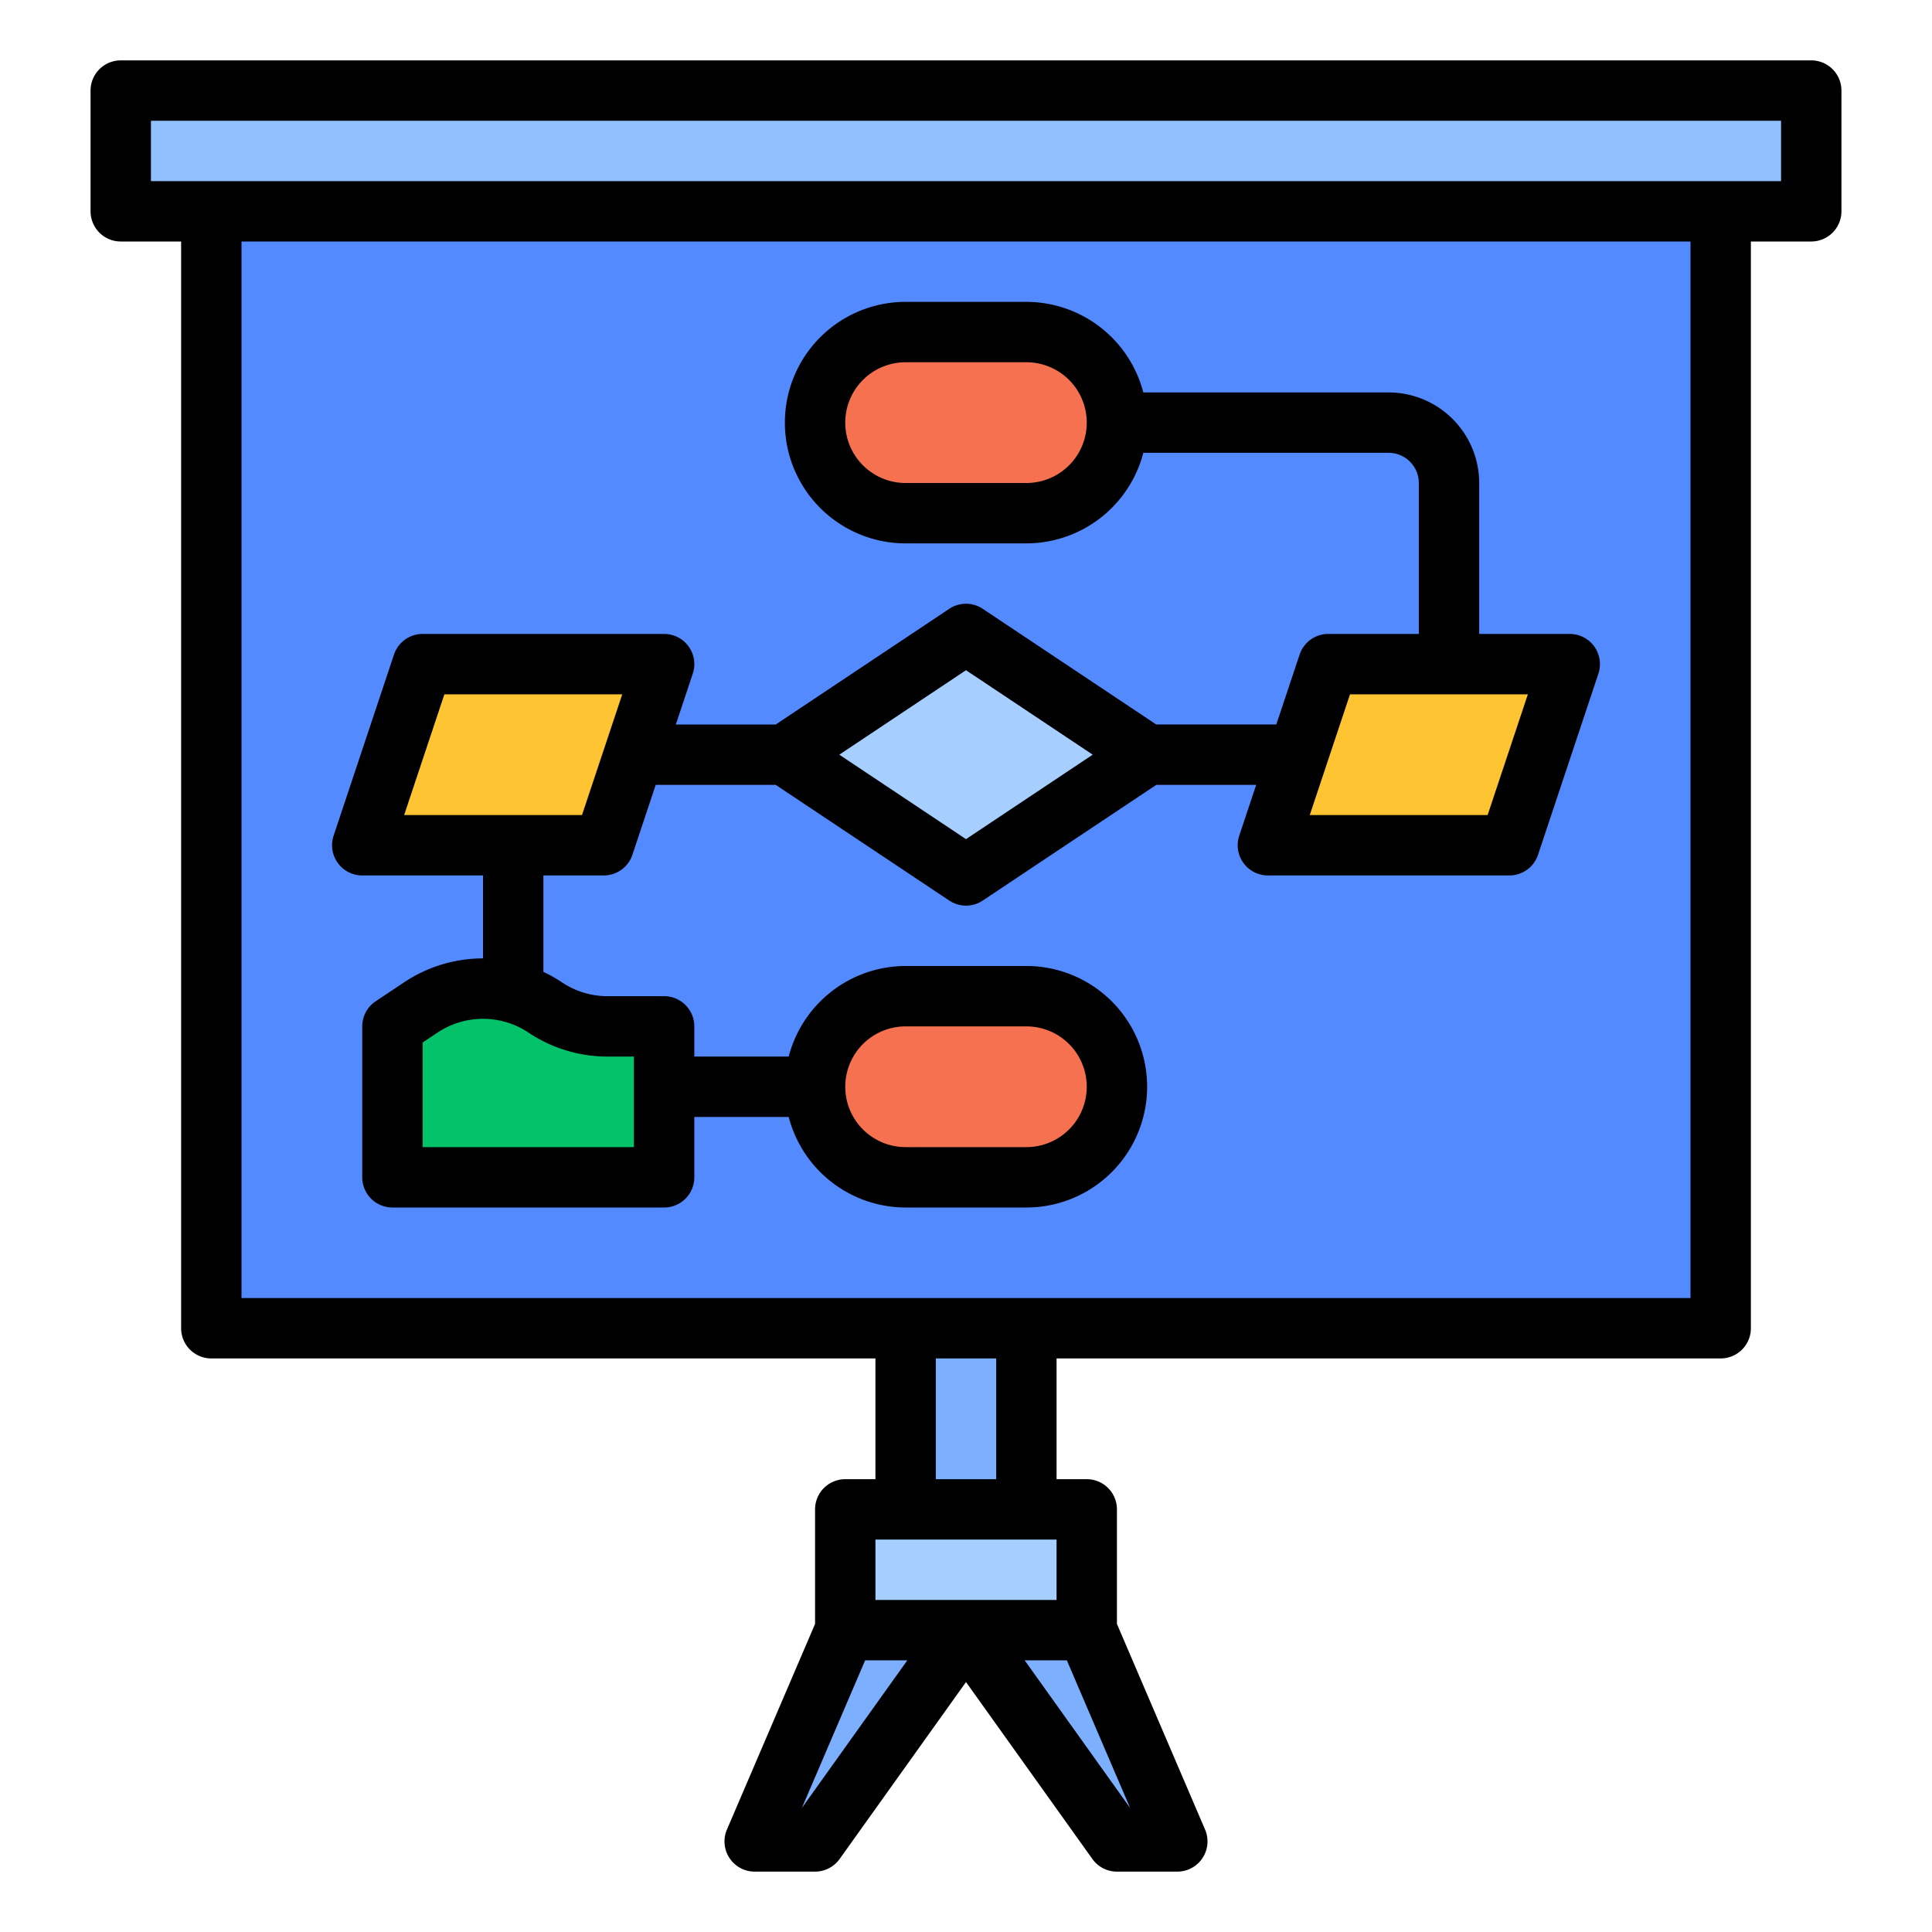 <svg id="filled_outline" height="512" viewBox="0 0 512 512" width="512" xmlns="http://www.w3.org/2000/svg" data-name="filled outline"><path d="m56 56h400v296h-400z" fill="#548aff"/><path d="m32 24h448v32h-448z" fill="#91c0ff"/><path d="m256 168-48 32 48 32 48-32z" fill="#a6cfff"/><path d="m160 224h-64l16-48h64z" fill="#ffc431"/><path d="m400 224h-64l16-48h64z" fill="#ffc431"/><rect fill="#f5714f" height="48" rx="24" width="80" x="216" y="88"/><path d="m176 312h-72v-40l7.496-4.997a29.754 29.754 0 0 1 33.009 0 29.754 29.754 0 0 0 16.504 4.997h14.991z" fill="#02c26a"/><rect fill="#f5714f" height="48" rx="24" width="80" x="216" y="264"/><path d="m240 352h32v48h-32z" fill="#7dafff"/><path d="m224 400h64v32h-64z" fill="#a6cfff"/><path d="m224 432-24 56h16l40-56z" fill="#7dafff"/><path d="m288 432 24 56h-16l-40-56z" fill="#7dafff"/><path d="m480 16h-448a8 8 0 0 0 -8 8v32a8 8 0 0 0 8 8h16v288a8 8 0 0 0 8 8h176v32h-8a8 8 0 0 0 -8 8v30.357l-23.354 54.492a8 8 0 0 0 7.354 11.151h16a8 8 0 0 0 6.51-3.351l33.49-46.886 33.49 46.886a8 8 0 0 0 6.51 3.351h16a8 8 0 0 0 7.354-11.151l-23.354-54.492v-30.357a8 8 0 0 0 -8-8h-8v-32h176a8 8 0 0 0 8-8v-288h16a8 8 0 0 0 8-8v-32a8 8 0 0 0 -8-8zm-248 392h48v16h-48zm-19.494 71.128 16.77-39.128h11.179zm59.039-39.128h11.179l16.77 39.128zm-7.545-48h-16v-32h16zm184-48h-384v-280h384zm24-296h-432v-16h432z"/><path d="m96 232h32v21.986a37.7 37.7 0 0 0 -20.941 6.361l-7.496 4.997a7.999 7.999 0 0 0 -3.562 6.656v40a8 8 0 0 0 8 8h72a8 8 0 0 0 8-8v-16h25.013a32.058 32.058 0 0 0 30.987 24h32a32 32 0 0 0 0-64h-32a32.058 32.058 0 0 0 -30.987 24h-25.013v-8a8 8 0 0 0 -8-8h-14.991a21.689 21.689 0 0 1 -12.067-3.653 38.111 38.111 0 0 0 -4.941-2.788v-25.559h16a8 8 0 0 0 7.59-5.47l6.177-18.53h31.812l45.984 30.656a7.999 7.999 0 0 0 8.875 0l45.984-30.656h26.478l-4.49 13.47a8 8 0 0 0 7.59 10.53h64a8 8 0 0 0 7.59-5.47l16-48a8 8 0 0 0 -7.59-10.53h-24v-40a24.027 24.027 0 0 0 -24-24h-65.013a32.058 32.058 0 0 0 -30.987-24h-32a32 32 0 0 0 0 64h32a32.058 32.058 0 0 0 30.987-24h65.013a8.009 8.009 0 0 1 8 8v40h-24a8 8 0 0 0 -7.59 5.47l-6.177 18.53h-31.812l-45.984-30.656a8.001 8.001 0 0 0 -8.875 0l-45.984 30.656h-26.478l4.49-13.47a8 8 0 0 0 -7.59-10.53h-64a8 8 0 0 0 -7.59 5.47l-16 48a8 8 0 0 0 7.59 10.53zm144 40h32a16 16 0 0 1 0 32h-32a16 16 0 0 1 0-32zm-78.991 8h6.991v24h-56v-27.719l3.934-2.622a21.699 21.699 0 0 1 24.133 0 37.629 37.629 0 0 0 20.942 6.341zm110.991-152h-32a16 16 0 0 1 0-32h32a16 16 0 0 1 0 32zm85.766 56h47.135l-10.666 32h-47.135zm-101.766-6.385 33.578 22.385-33.578 22.385-33.578-22.385zm-138.234 6.385h47.135l-10.666 32h-47.135z"/></svg>